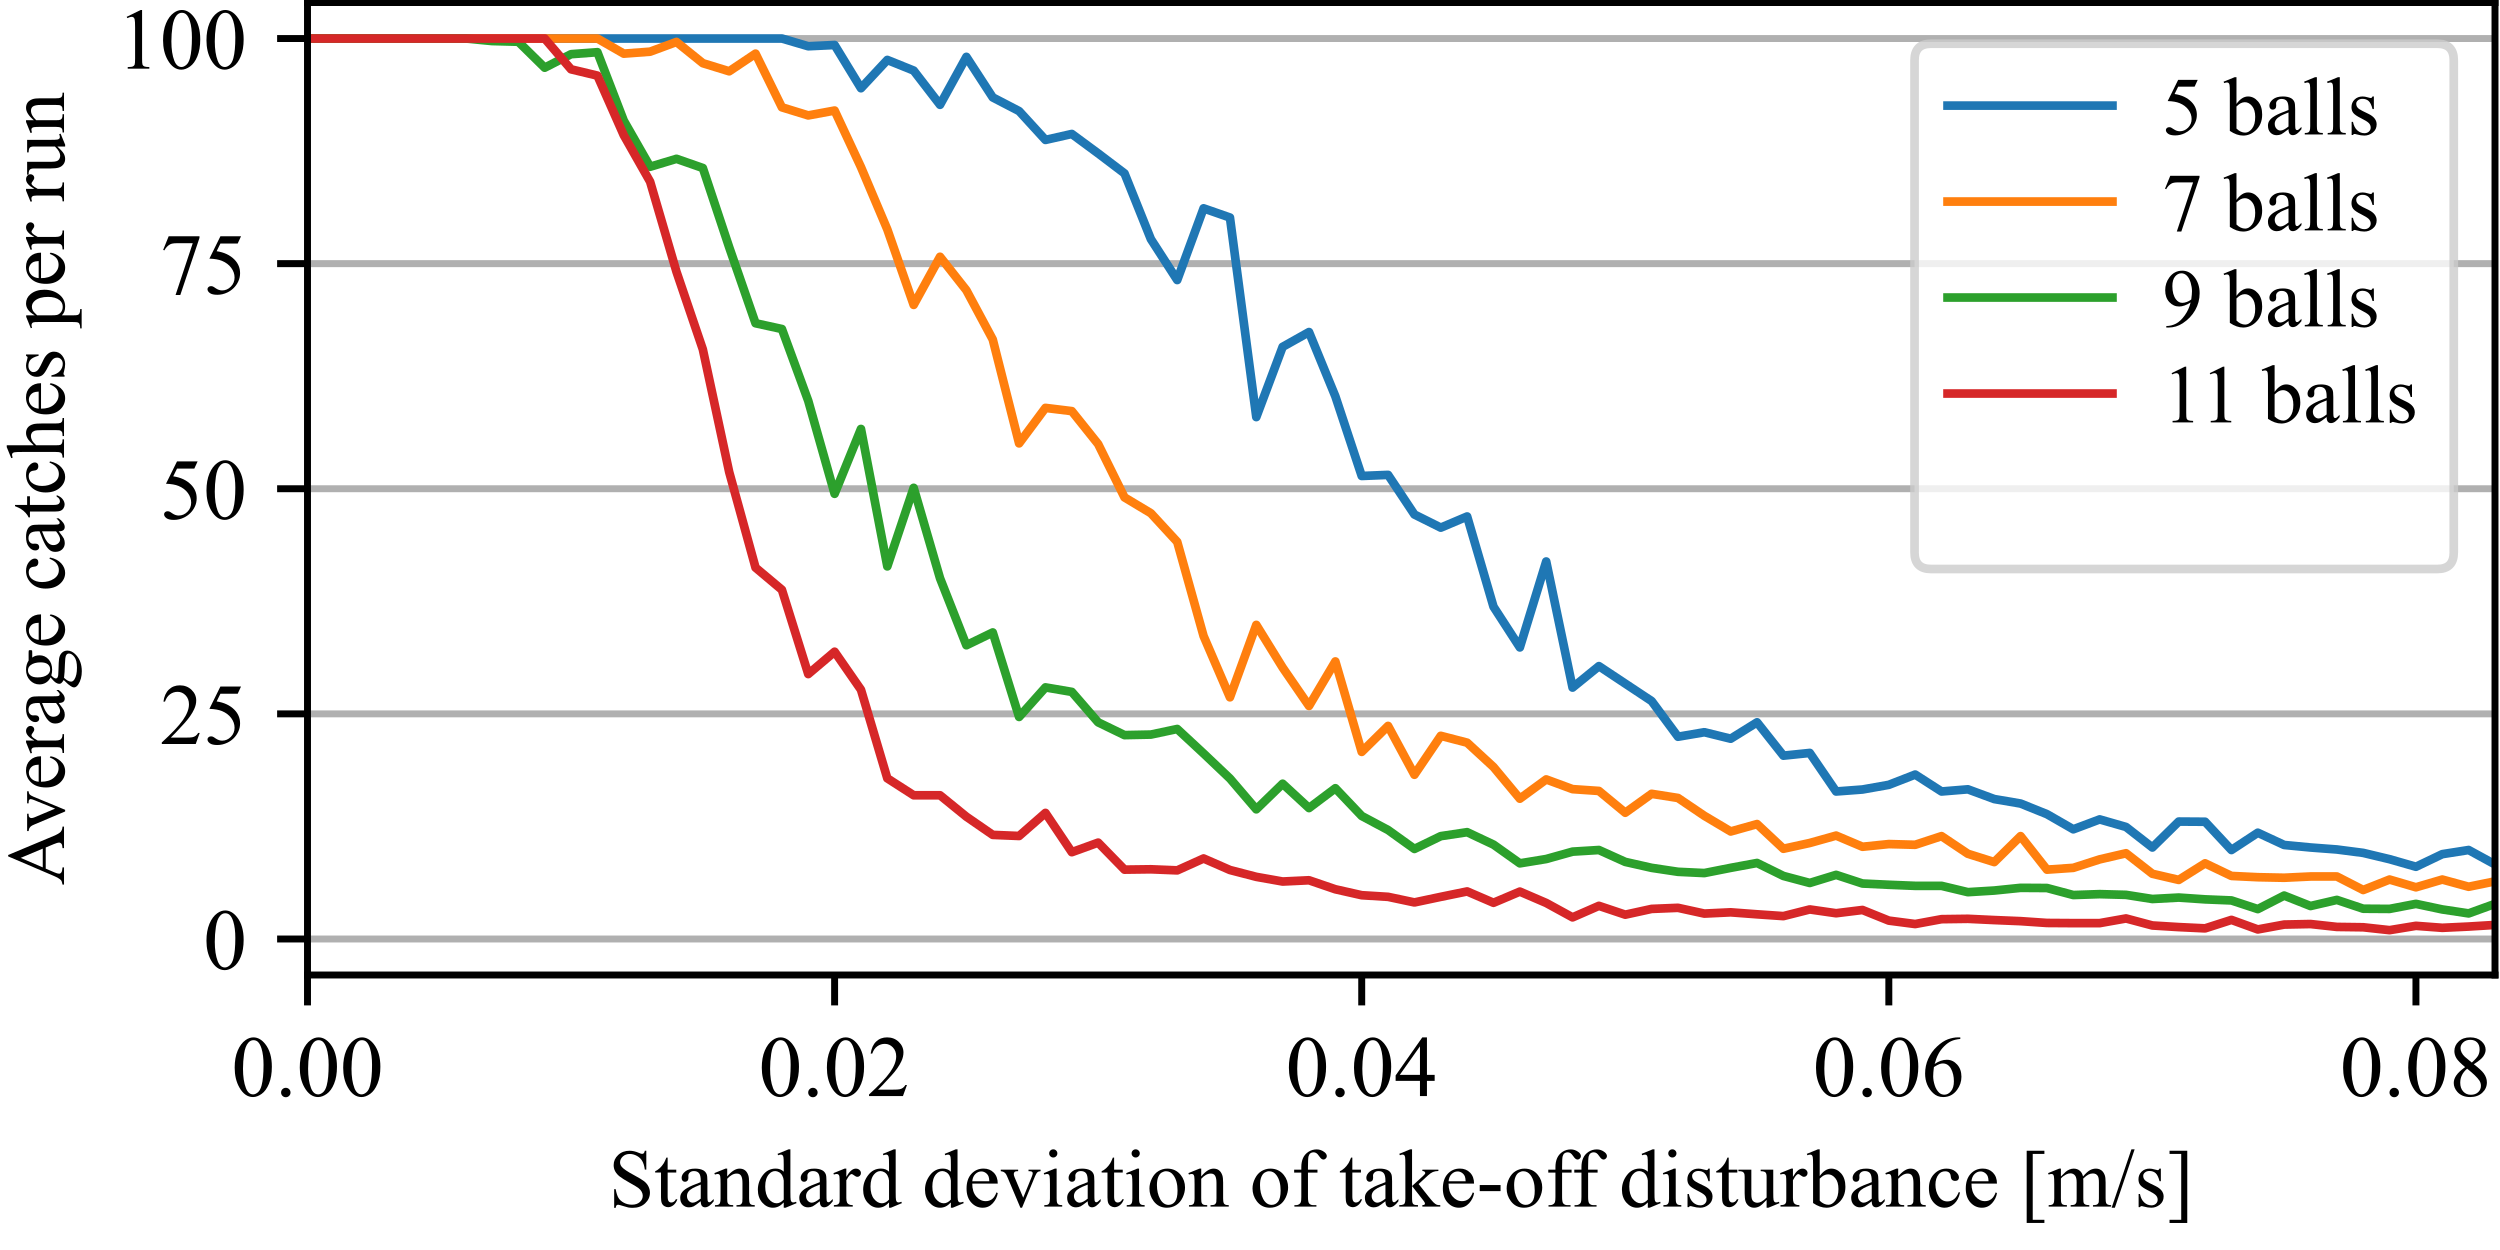 <?xml version="1.0" encoding="UTF-8" standalone="no"?>
<svg
   xmlns:dc="http://purl.org/dc/elements/1.1/"
   xmlns:cc="http://creativecommons.org/ns#"
   xmlns:rdf="http://www.w3.org/1999/02/22-rdf-syntax-ns#"
   xmlns:svg="http://www.w3.org/2000/svg"
   xmlns="http://www.w3.org/2000/svg"
   xmlns:xlink="http://www.w3.org/1999/xlink"
   xmlns:sodipodi="http://sodipodi.sourceforge.net/DTD/sodipodi-0.dtd"
   xmlns:inkscape="http://www.inkscape.org/namespaces/inkscape"
   height="144pt"
   version="1.1"
   viewBox="0 0 288 144"
   width="288pt"
   id="svg2781"
   sodipodi:docname="catches_over_noise_only_col.svg"
   inkscape:version="1.0.2 (1.0.2+r75+1)">
  <sodipodi:namedview
     pagecolor="#ffffff"
     bordercolor="#666666"
     borderopacity="1"
     objecttolerance="10"
     gridtolerance="10"
     guidetolerance="10"
     inkscape:pageopacity="0"
     inkscape:pageshadow="2"
     inkscape:window-width="2560"
     inkscape:window-height="1412"
     id="namedview2783"
     showgrid="false"
     inkscape:zoom="3.6067708"
     inkscape:cx="192"
     inkscape:cy="96"
     inkscape:window-x="1920"
     inkscape:window-y="0"
     inkscape:window-maximized="1"
     inkscape:current-layer="text_17" />
  <defs
     id="defs2232">
    <style
       type="text/css"
       id="style2230">*{stroke-linecap:butt;stroke-linejoin:round;}</style>
  </defs>
  <g
     id="figure_1">
    <g
       id="patch_1">
      <path
         d="M 0 144  L 288 144  L 288 0  L 0 0  z "
         style="fill:#ffffff;"
         id="path2234" />
    </g>
    <g
       id="axes_1">
      <g
         id="patch_2">
        <path
           d="M 35.424 112.32  L 287.424 112.32  L 287.424 0.288  L 35.424 0.288  z "
           style="fill:#ffffff;"
           id="path2237" />
      </g>
      <g
         id="matplotlib.axis_1">
        <g
           id="xtick_1">
          <g
             id="line2d_1">
            <defs
               id="defs2241">
              <path
                 d="M 0 0  L 0 3.5  "
                 id="m4fc737ac3e"
                 style="stroke:#000000;stroke-width:0.8;" />
            </defs>
            <g
               id="g2245">
              <use
                 style="stroke:#000000;stroke-width:0.8;"
                 x="35.424"
                 xlink:href="#m4fc737ac3e"
                 y="112.32"
                 id="use2243" />
            </g>
          </g>
          <g
             id="text_1">
            <!-- 0.00 -->
            <g
               transform="translate(26.674 126.264)scale(0.1 -0.1)"
               id="g2260">
              <defs
                 id="defs2250">
                <path
                   d="M 3.609 32.719  Q 3.609 44.047 7.031 52.219  Q 10.453 60.406 16.109 64.406  Q 20.516 67.578 25.203 67.578  Q 32.812 67.578 38.875 59.812  Q 46.438 50.203 46.438 33.734  Q 46.438 22.219 43.109 14.156  Q 39.797 6.109 34.641 2.469  Q 29.5 -1.172 24.703 -1.172  Q 15.234 -1.172 8.938 10.016  Q 3.609 19.438 3.609 32.719  z M 13.188 31.5  Q 13.188 17.828 16.547 9.188  Q 19.344 1.906 24.859 1.906  Q 27.484 1.906 30.312 4.266  Q 33.156 6.641 34.625 12.203  Q 36.859 20.609 36.859 35.891  Q 36.859 47.219 34.516 54.781  Q 32.766 60.406 29.984 62.75  Q 27.984 64.359 25.141 64.359  Q 21.828 64.359 19.234 61.375  Q 15.719 57.328 14.453 48.625  Q 13.188 39.938 13.188 31.5  z "
                   id="TimesNewRomanPSMT-48" />
                <path
                   d="M 12.5 9.469  Q 14.797 9.469 16.359 7.875  Q 17.922 6.297 17.922 4.047  Q 17.922 1.812 16.328 0.219  Q 14.75 -1.375 12.5 -1.375  Q 10.25 -1.375 8.656 0.219  Q 7.078 1.812 7.078 4.047  Q 7.078 6.344 8.656 7.906  Q 10.25 9.469 12.5 9.469  z "
                   id="TimesNewRomanPSMT-46" />
              </defs>
              <use
                 xlink:href="#TimesNewRomanPSMT-48"
                 id="use2252" />
              <use
                 x="50"
                 xlink:href="#TimesNewRomanPSMT-46"
                 id="use2254" />
              <use
                 x="75"
                 xlink:href="#TimesNewRomanPSMT-48"
                 id="use2256" />
              <use
                 x="125"
                 xlink:href="#TimesNewRomanPSMT-48"
                 id="use2258" />
            </g>
          </g>
        </g>
        <g
           id="xtick_2">
          <g
             id="line2d_2">
            <g
               id="g2266">
              <use
                 style="stroke:#000000;stroke-width:0.8;"
                 x="96.147"
                 xlink:href="#m4fc737ac3e"
                 y="112.32"
                 id="use2264" />
            </g>
          </g>
          <g
             id="text_2">
            <!-- 0.02 -->
            <g
               transform="translate(87.397 126.264)scale(0.1 -0.1)"
               id="g2280">
              <defs
                 id="defs2270">
                <path
                   d="M 45.844 12.75  L 41.219 0  L 2.156 0  L 2.156 1.812  Q 19.391 17.531 26.422 27.484  Q 33.453 37.453 33.453 45.703  Q 33.453 52 29.594 56.047  Q 25.734 60.109 20.359 60.109  Q 15.484 60.109 11.594 57.25  Q 7.719 54.391 5.859 48.875  L 4.047 48.875  Q 5.281 57.906 10.328 62.734  Q 15.375 67.578 22.953 67.578  Q 31 67.578 36.391 62.406  Q 41.797 57.234 41.797 50.203  Q 41.797 45.172 39.453 40.141  Q 35.844 32.234 27.734 23.391  Q 15.578 10.109 12.547 7.375  L 29.828 7.375  Q 35.109 7.375 37.234 7.766  Q 39.359 8.156 41.062 9.344  Q 42.781 10.547 44.047 12.75  z "
                   id="TimesNewRomanPSMT-50" />
              </defs>
              <use
                 xlink:href="#TimesNewRomanPSMT-48"
                 id="use2272" />
              <use
                 x="50"
                 xlink:href="#TimesNewRomanPSMT-46"
                 id="use2274" />
              <use
                 x="75"
                 xlink:href="#TimesNewRomanPSMT-48"
                 id="use2276" />
              <use
                 x="125"
                 xlink:href="#TimesNewRomanPSMT-50"
                 id="use2278" />
            </g>
          </g>
        </g>
        <g
           id="xtick_3">
          <g
             id="line2d_3">
            <g
               id="g2286">
              <use
                 style="stroke:#000000;stroke-width:0.8;"
                 x="156.87"
                 xlink:href="#m4fc737ac3e"
                 y="112.32"
                 id="use2284" />
            </g>
          </g>
          <g
             id="text_3">
            <!-- 0.04 -->
            <g
               transform="translate(148.12 126.264)scale(0.1 -0.1)"
               id="g2300">
              <defs
                 id="defs2290">
                <path
                   d="M 46.531 24.422  L 46.531 17.484  L 37.641 17.484  L 37.641 0  L 29.594 0  L 29.594 17.484  L 1.562 17.484  L 1.562 23.734  L 32.281 67.578  L 37.641 67.578  L 37.641 24.422  z M 29.594 24.422  L 29.594 57.281  L 6.344 24.422  z "
                   id="TimesNewRomanPSMT-52" />
              </defs>
              <use
                 xlink:href="#TimesNewRomanPSMT-48"
                 id="use2292" />
              <use
                 x="50"
                 xlink:href="#TimesNewRomanPSMT-46"
                 id="use2294" />
              <use
                 x="75"
                 xlink:href="#TimesNewRomanPSMT-48"
                 id="use2296" />
              <use
                 x="125"
                 xlink:href="#TimesNewRomanPSMT-52"
                 id="use2298" />
            </g>
          </g>
        </g>
        <g
           id="xtick_4">
          <g
             id="line2d_4">
            <g
               id="g2306">
              <use
                 style="stroke:#000000;stroke-width:0.8;"
                 x="217.593"
                 xlink:href="#m4fc737ac3e"
                 y="112.32"
                 id="use2304" />
            </g>
          </g>
          <g
             id="text_4">
            <!-- 0.06 -->
            <g
               transform="translate(208.843 126.264)scale(0.1 -0.1)"
               id="g2320">
              <defs
                 id="defs2310">
                <path
                   d="M 44.828 67.578  L 44.828 65.766  Q 38.375 65.141 34.297 63.203  Q 30.219 61.281 26.234 57.328  Q 22.266 53.375 19.656 48.516  Q 17.047 43.656 15.281 36.969  Q 22.312 41.797 29.391 41.797  Q 36.188 41.797 41.156 36.328  Q 46.141 30.859 46.141 22.266  Q 46.141 13.969 41.109 7.125  Q 35.062 -1.172 25.094 -1.172  Q 18.312 -1.172 13.578 3.328  Q 4.297 12.062 4.297 25.984  Q 4.297 34.859 7.859 42.859  Q 11.422 50.875 18.031 57.078  Q 24.656 63.281 30.703 65.422  Q 36.766 67.578 42 67.578  z M 14.453 33.406  Q 13.578 26.812 13.578 22.75  Q 13.578 18.062 15.312 12.562  Q 17.047 7.078 20.453 3.859  Q 22.953 1.562 26.516 1.562  Q 30.766 1.562 34.109 5.562  Q 37.453 9.578 37.453 17  Q 37.453 25.344 34.125 31.438  Q 30.812 37.547 24.703 37.547  Q 22.859 37.547 20.734 36.766  Q 18.609 35.984 14.453 33.406  z "
                   id="TimesNewRomanPSMT-54" />
              </defs>
              <use
                 xlink:href="#TimesNewRomanPSMT-48"
                 id="use2312" />
              <use
                 x="50"
                 xlink:href="#TimesNewRomanPSMT-46"
                 id="use2314" />
              <use
                 x="75"
                 xlink:href="#TimesNewRomanPSMT-48"
                 id="use2316" />
              <use
                 x="125"
                 xlink:href="#TimesNewRomanPSMT-54"
                 id="use2318" />
            </g>
          </g>
        </g>
        <g
           id="xtick_5">
          <g
             id="line2d_5">
            <g
               id="g2326">
              <use
                 style="stroke:#000000;stroke-width:0.8;"
                 x="278.316"
                 xlink:href="#m4fc737ac3e"
                 y="112.32"
                 id="use2324" />
            </g>
          </g>
          <g
             id="text_5">
            <!-- 0.08 -->
            <g
               transform="translate(269.566 126.264)scale(0.1 -0.1)"
               id="g2340">
              <defs
                 id="defs2330">
                <path
                   d="M 19.188 33.344  Q 11.328 39.797 9.047 43.703  Q 6.781 47.609 6.781 51.812  Q 6.781 58.25 11.766 62.906  Q 16.75 67.578 25 67.578  Q 33.016 67.578 37.891 63.234  Q 42.781 58.891 42.781 53.328  Q 42.781 49.609 40.141 45.75  Q 37.5 41.891 29.156 36.672  Q 37.75 30.031 40.531 26.219  Q 44.234 21.234 44.234 15.719  Q 44.234 8.734 38.906 3.781  Q 33.594 -1.172 24.953 -1.172  Q 15.531 -1.172 10.25 4.734  Q 6.062 9.469 6.062 15.094  Q 6.062 19.484 9.016 23.797  Q 11.969 28.125 19.188 33.344  z M 26.859 38.578  Q 32.719 43.844 34.281 46.891  Q 35.844 49.953 35.844 53.812  Q 35.844 58.938 32.953 61.844  Q 30.078 64.75 25.094 64.75  Q 20.125 64.75 17 61.859  Q 13.875 58.984 13.875 55.125  Q 13.875 52.594 15.156 50.047  Q 16.453 47.516 18.844 45.219  z M 21.484 31.5  Q 17.438 28.078 15.484 24.047  Q 13.531 20.016 13.531 15.328  Q 13.531 9.031 16.969 5.25  Q 20.406 1.469 25.734 1.469  Q 31 1.469 34.172 4.438  Q 37.359 7.422 37.359 11.672  Q 37.359 15.188 35.5 17.969  Q 32.031 23.141 21.484 31.5  z "
                   id="TimesNewRomanPSMT-56" />
              </defs>
              <use
                 xlink:href="#TimesNewRomanPSMT-48"
                 id="use2332" />
              <use
                 x="50"
                 xlink:href="#TimesNewRomanPSMT-46"
                 id="use2334" />
              <use
                 x="75"
                 xlink:href="#TimesNewRomanPSMT-48"
                 id="use2336" />
              <use
                 x="125"
                 xlink:href="#TimesNewRomanPSMT-56"
                 id="use2338" />
            </g>
          </g>
        </g>
        <g
           id="text_6">
          <!-- Standard deviation of take-off disturbance [m/s] -->
          <g
             transform="translate(70.099 138.999)scale(0.095 -0.095)"
             id="g2464">
            <defs
               id="defs2366">
              <path
                 d="M 45.844 67.719  L 45.844 44.828  L 44.047 44.828  Q 43.172 51.422 40.891 55.328  Q 38.625 59.234 34.422 61.516  Q 30.219 63.812 25.734 63.812  Q 20.656 63.812 17.328 60.719  Q 14.016 57.625 14.016 53.656  Q 14.016 50.641 16.109 48.141  Q 19.141 44.484 30.516 38.375  Q 39.797 33.406 43.188 30.734  Q 46.578 28.078 48.406 24.453  Q 50.25 20.844 50.25 16.891  Q 50.25 9.375 44.406 3.922  Q 38.578 -1.516 29.391 -1.516  Q 26.516 -1.516 23.969 -1.078  Q 22.469 -0.828 17.703 0.703  Q 12.938 2.25 11.672 2.25  Q 10.453 2.25 9.734 1.516  Q 9.031 0.781 8.688 -1.516  L 6.891 -1.516  L 6.891 21.188  L 8.688 21.188  Q 9.969 14.062 12.109 10.516  Q 14.266 6.984 18.672 4.641  Q 23.094 2.297 28.375 2.297  Q 34.469 2.297 38 5.516  Q 41.547 8.734 41.547 13.141  Q 41.547 15.578 40.203 18.062  Q 38.875 20.562 36.031 22.703  Q 34.125 24.172 25.625 28.922  Q 17.141 33.688 13.547 36.516  Q 9.969 39.359 8.109 42.766  Q 6.25 46.188 6.25 50.297  Q 6.25 57.422 11.719 62.562  Q 17.188 67.719 25.641 67.719  Q 30.906 67.719 36.812 65.141  Q 39.547 63.922 40.672 63.922  Q 41.938 63.922 42.75 64.672  Q 43.562 65.438 44.047 67.719  z "
                 id="TimesNewRomanPSMT-83" />
              <path
                 d="M 16.109 59.422  L 16.109 44.734  L 26.562 44.734  L 26.562 41.312  L 16.109 41.312  L 16.109 12.312  Q 16.109 7.953 17.359 6.438  Q 18.609 4.938 20.562 4.938  Q 22.172 4.938 23.688 5.938  Q 25.203 6.938 26.031 8.891  L 27.938 8.891  Q 26.219 4.109 23.094 1.688  Q 19.969 -0.734 16.656 -0.734  Q 14.406 -0.734 12.25 0.516  Q 10.109 1.766 9.078 4.078  Q 8.062 6.391 8.062 11.234  L 8.062 41.312  L 0.984 41.312  L 0.984 42.922  Q 3.656 44 6.469 46.562  Q 9.281 49.125 11.469 52.641  Q 12.594 54.5 14.594 59.422  z "
                 id="TimesNewRomanPSMT-116" />
              <path
                 d="M 28.469 6.453  Q 21.578 1.125 19.828 0.297  Q 17.188 -0.922 14.203 -0.922  Q 9.578 -0.922 6.562 2.25  Q 3.562 5.422 3.562 10.594  Q 3.562 13.875 5.031 16.266  Q 7.031 19.578 11.984 22.5  Q 16.938 25.438 28.469 29.641  L 28.469 31.391  Q 28.469 38.094 26.344 40.578  Q 24.219 43.062 20.172 43.062  Q 17.094 43.062 15.281 41.406  Q 13.422 39.75 13.422 37.594  L 13.531 34.766  Q 13.531 32.516 12.375 31.297  Q 11.234 30.078 9.375 30.078  Q 7.562 30.078 6.422 31.344  Q 5.281 32.625 5.281 34.812  Q 5.281 39.016 9.578 42.531  Q 13.875 46.047 21.625 46.047  Q 27.594 46.047 31.391 44.047  Q 34.281 42.531 35.641 39.312  Q 36.531 37.203 36.531 30.719  L 36.531 15.531  Q 36.531 9.125 36.766 7.688  Q 37.016 6.25 37.578 5.766  Q 38.141 5.281 38.875 5.281  Q 39.656 5.281 40.234 5.609  Q 41.266 6.25 44.188 9.188  L 44.188 6.453  Q 38.719 -0.875 33.734 -0.875  Q 31.344 -0.875 29.922 0.781  Q 28.516 2.438 28.469 6.453  z M 28.469 9.625  L 28.469 26.656  Q 21.094 23.734 18.953 22.516  Q 15.094 20.359 13.422 18.016  Q 11.766 15.672 11.766 12.891  Q 11.766 9.375 13.859 7.047  Q 15.969 4.734 18.703 4.734  Q 22.406 4.734 28.469 9.625  z "
                 id="TimesNewRomanPSMT-97" />
              <path
                 d="M 16.156 36.578  Q 24.031 46.047 31.156 46.047  Q 34.812 46.047 37.453 44.219  Q 40.094 42.391 41.656 38.188  Q 42.719 35.25 42.719 29.203  L 42.719 10.109  Q 42.719 5.859 43.406 4.344  Q 43.953 3.125 45.141 2.438  Q 46.344 1.766 49.562 1.766  L 49.562 0  L 27.438 0  L 27.438 1.766  L 28.375 1.766  Q 31.5 1.766 32.734 2.703  Q 33.984 3.656 34.469 5.516  Q 34.672 6.25 34.672 10.109  L 34.672 28.422  Q 34.672 34.516 33.078 37.281  Q 31.5 40.047 27.734 40.047  Q 21.922 40.047 16.156 33.688  L 16.156 10.109  Q 16.156 5.562 16.703 4.5  Q 17.391 3.078 18.578 2.422  Q 19.781 1.766 23.438 1.766  L 23.438 0  L 1.312 0  L 1.312 1.766  L 2.297 1.766  Q 5.719 1.766 6.906 3.484  Q 8.109 5.219 8.109 10.109  L 8.109 26.703  Q 8.109 34.766 7.734 36.516  Q 7.375 38.281 6.609 38.906  Q 5.859 39.547 4.594 39.547  Q 3.219 39.547 1.312 38.812  L 0.594 40.578  L 14.062 46.047  L 16.156 46.047  z "
                 id="TimesNewRomanPSMT-110" />
              <path
                 d="M 34.719 5.031  Q 31.453 1.609 28.328 0.109  Q 25.203 -1.375 21.578 -1.375  Q 14.266 -1.375 8.797 4.75  Q 3.328 10.891 3.328 20.516  Q 3.328 30.125 9.375 38.109  Q 15.438 46.094 24.953 46.094  Q 30.859 46.094 34.719 42.328  L 34.719 50.594  Q 34.719 58.25 34.344 60  Q 33.984 61.766 33.203 62.391  Q 32.422 63.031 31.25 63.031  Q 29.984 63.031 27.875 62.25  L 27.25 63.969  L 40.578 69.438  L 42.781 69.438  L 42.781 17.719  Q 42.781 9.859 43.141 8.125  Q 43.5 6.391 44.312 5.703  Q 45.125 5.031 46.188 5.031  Q 47.516 5.031 49.703 5.859  L 50.25 4.156  L 36.969 -1.375  L 34.719 -1.375  z M 34.719 8.453  L 34.719 31.5  Q 34.422 34.812 32.953 37.547  Q 31.5 40.281 29.078 41.672  Q 26.656 43.062 24.359 43.062  Q 20.062 43.062 16.703 39.203  Q 12.25 34.125 12.25 24.359  Q 12.25 14.5 16.547 9.25  Q 20.844 4 26.125 4  Q 30.562 4 34.719 8.453  z "
                 id="TimesNewRomanPSMT-100" />
              <path
                 d="M 16.219 46.047  L 16.219 35.984  Q 21.828 46.047 27.734 46.047  Q 30.422 46.047 32.172 44.406  Q 33.938 42.781 33.938 40.625  Q 33.938 38.719 32.656 37.391  Q 31.391 36.078 29.641 36.078  Q 27.938 36.078 25.812 37.766  Q 23.688 39.453 22.656 39.453  Q 21.781 39.453 20.75 38.484  Q 18.562 36.469 16.219 31.891  L 16.219 10.453  Q 16.219 6.734 17.141 4.828  Q 17.781 3.516 19.391 2.641  Q 21 1.766 24.031 1.766  L 24.031 0  L 1.125 0  L 1.125 1.766  Q 4.547 1.766 6.203 2.828  Q 7.422 3.609 7.906 5.328  Q 8.156 6.156 8.156 10.062  L 8.156 27.391  Q 8.156 35.203 7.828 36.688  Q 7.516 38.188 6.656 38.859  Q 5.812 39.547 4.547 39.547  Q 3.031 39.547 1.125 38.812  L 0.641 40.578  L 14.156 46.047  z "
                 id="TimesNewRomanPSMT-114" />
              <path
                 id="TimesNewRomanPSMT-32" />
              <path
                 d="M 10.641 27.875  Q 10.594 17.922 15.484 12.25  Q 20.359 6.594 26.953 6.594  Q 31.344 6.594 34.594 9  Q 37.844 11.422 40.047 17.281  L 41.547 16.312  Q 40.531 9.625 35.594 4.125  Q 30.672 -1.375 23.25 -1.375  Q 15.188 -1.375 9.453 4.906  Q 3.719 11.188 3.719 21.781  Q 3.719 33.25 9.594 39.672  Q 15.484 46.094 24.359 46.094  Q 31.891 46.094 36.719 41.141  Q 41.547 36.188 41.547 27.875  z M 10.641 30.719  L 31.344 30.719  Q 31.109 35.016 30.328 36.766  Q 29.109 39.5 26.688 41.062  Q 24.266 42.625 21.625 42.625  Q 17.578 42.625 14.375 39.469  Q 11.188 36.328 10.641 30.719  z "
                 id="TimesNewRomanPSMT-101" />
              <path
                 d="M 0.828 44.734  L 21.875 44.734  L 21.875 42.922  L 20.516 42.922  Q 18.609 42.922 17.609 41.984  Q 16.609 41.062 16.609 39.5  Q 16.609 37.797 17.625 35.453  L 28.031 10.75  L 38.484 36.375  Q 39.594 39.109 39.594 40.531  Q 39.594 41.219 39.203 41.656  Q 38.672 42.391 37.844 42.656  Q 37.016 42.922 34.469 42.922  L 34.469 44.734  L 49.078 44.734  L 49.078 42.922  Q 46.531 42.719 45.562 41.891  Q 43.844 40.438 42.484 37.016  L 26.609 -1.375  L 24.609 -1.375  L 8.641 36.375  Q 7.562 39.016 6.578 40.156  Q 5.609 41.312 4.109 42.094  Q 3.266 42.531 0.828 42.922  z "
                 id="TimesNewRomanPSMT-118" />
              <path
                 d="M 14.5 69.438  Q 16.547 69.438 17.984 67.984  Q 19.438 66.547 19.438 64.5  Q 19.438 62.453 17.984 60.984  Q 16.547 59.516 14.5 59.516  Q 12.453 59.516 10.984 60.984  Q 9.516 62.453 9.516 64.5  Q 9.516 66.547 10.953 67.984  Q 12.406 69.438 14.5 69.438  z M 18.562 46.047  L 18.562 10.109  Q 18.562 5.906 19.172 4.516  Q 19.781 3.125 20.969 2.438  Q 22.172 1.766 25.344 1.766  L 25.344 0  L 3.609 0  L 3.609 1.766  Q 6.891 1.766 8 2.391  Q 9.125 3.031 9.781 4.484  Q 10.453 5.953 10.453 10.109  L 10.453 27.344  Q 10.453 34.625 10.016 36.766  Q 9.672 38.328 8.938 38.938  Q 8.203 39.547 6.938 39.547  Q 5.562 39.547 3.609 38.812  L 2.938 40.578  L 16.406 46.047  z "
                 id="TimesNewRomanPSMT-105" />
              <path
                 d="M 25 46.047  Q 35.156 46.047 41.312 38.328  Q 46.531 31.734 46.531 23.188  Q 46.531 17.188 43.641 11.031  Q 40.766 4.891 35.719 1.75  Q 30.672 -1.375 24.469 -1.375  Q 14.359 -1.375 8.406 6.688  Q 3.375 13.484 3.375 21.922  Q 3.375 28.078 6.422 34.156  Q 9.469 40.234 14.453 43.141  Q 19.438 46.047 25 46.047  z M 23.484 42.875  Q 20.906 42.875 18.281 41.328  Q 15.672 39.797 14.062 35.938  Q 12.453 32.078 12.453 26.031  Q 12.453 16.266 16.328 9.172  Q 20.219 2.094 26.562 2.094  Q 31.297 2.094 34.375 6  Q 37.453 9.906 37.453 19.438  Q 37.453 31.344 32.328 38.188  Q 28.859 42.875 23.484 42.875  z "
                 id="TimesNewRomanPSMT-111" />
              <path
                 d="M 20.609 41.219  L 20.609 11.812  Q 20.609 5.562 21.969 3.906  Q 23.781 1.766 26.812 1.766  L 30.859 1.766  L 30.859 0  L 4.156 0  L 4.156 1.766  L 6.156 1.766  Q 8.109 1.766 9.719 2.734  Q 11.328 3.719 11.938 5.375  Q 12.547 7.031 12.547 11.812  L 12.547 41.219  L 3.859 41.219  L 3.859 44.734  L 12.547 44.734  L 12.547 47.656  Q 12.547 54.344 14.688 58.984  Q 16.844 63.625 21.266 66.484  Q 25.688 69.344 31.203 69.344  Q 36.328 69.344 40.625 66.016  Q 43.453 63.812 43.453 61.078  Q 43.453 59.625 42.188 58.328  Q 40.922 57.031 39.453 57.031  Q 38.328 57.031 37.078 57.828  Q 35.844 58.641 34.031 61.297  Q 32.234 63.969 30.719 64.891  Q 29.203 65.828 27.344 65.828  Q 25.094 65.828 23.531 64.625  Q 21.969 63.422 21.281 60.906  Q 20.609 58.406 20.609 47.953  L 20.609 44.734  L 32.125 44.734  L 32.125 41.219  z "
                 id="TimesNewRomanPSMT-102" />
              <path
                 d="M 16.359 69.438  L 16.359 24.906  L 27.734 35.297  Q 31.344 38.625 31.938 39.5  Q 32.328 40.094 32.328 40.672  Q 32.328 41.656 31.516 42.359  Q 30.719 43.062 28.859 43.172  L 28.859 44.734  L 48.297 44.734  L 48.297 43.172  Q 44.281 43.062 41.625 41.938  Q 38.969 40.828 35.797 37.938  L 24.312 27.344  L 35.797 12.844  Q 40.578 6.844 42.234 5.219  Q 44.578 2.938 46.344 2.25  Q 47.562 1.766 50.594 1.766  L 50.594 0  L 28.859 0  L 28.859 1.766  Q 30.719 1.812 31.375 2.312  Q 32.031 2.828 32.031 3.766  Q 32.031 4.891 30.078 7.375  L 16.359 24.906  L 16.359 10.062  Q 16.359 5.719 16.969 4.344  Q 17.578 2.984 18.703 2.391  Q 19.828 1.812 23.578 1.766  L 23.578 0  L 0.828 0  L 0.828 1.766  Q 4.25 1.766 5.953 2.594  Q 6.984 3.125 7.516 4.25  Q 8.25 5.859 8.25 9.812  L 8.25 50.531  Q 8.25 58.297 7.906 60.031  Q 7.562 61.766 6.781 62.422  Q 6 63.094 4.734 63.094  Q 3.719 63.094 1.656 62.25  L 0.828 63.969  L 14.109 69.438  z "
                 id="TimesNewRomanPSMT-107" />
              <path
                 d="M 4.047 26.125  L 29.297 26.125  L 29.297 18.75  L 4.047 18.75  z "
                 id="TimesNewRomanPSMT-45" />
              <path
                 d="M 32.031 46.047  L 32.031 30.812  L 30.422 30.812  Q 28.562 37.984 25.656 40.578  Q 22.75 43.172 18.266 43.172  Q 14.844 43.172 12.734 41.359  Q 10.641 39.547 10.641 37.359  Q 10.641 34.625 12.203 32.672  Q 13.719 30.672 18.359 28.422  L 25.484 24.953  Q 35.406 20.125 35.406 12.203  Q 35.406 6.109 30.781 2.359  Q 26.172 -1.375 20.453 -1.375  Q 16.359 -1.375 11.078 0.094  Q 9.469 0.594 8.453 0.594  Q 7.328 0.594 6.688 -0.688  L 5.078 -0.688  L 5.078 15.281  L 6.688 15.281  Q 8.062 8.453 11.906 4.984  Q 15.766 1.516 20.562 1.516  Q 23.922 1.516 26.047 3.484  Q 28.172 5.469 28.172 8.25  Q 28.172 11.625 25.797 13.922  Q 23.438 16.219 16.359 19.734  Q 9.281 23.25 7.078 26.078  Q 4.891 28.859 4.891 33.109  Q 4.891 38.625 8.672 42.328  Q 12.453 46.047 18.453 46.047  Q 21.094 46.047 24.859 44.922  Q 27.344 44.188 28.172 44.188  Q 28.953 44.188 29.391 44.531  Q 29.828 44.875 30.422 46.047  z "
                 id="TimesNewRomanPSMT-115" />
              <path
                 d="M 42.328 44.734  L 42.328 17.625  Q 42.328 9.859 42.688 8.125  Q 43.062 6.391 43.859 5.703  Q 44.672 5.031 45.75 5.031  Q 47.266 5.031 49.172 5.859  L 49.859 4.156  L 36.469 -1.375  L 34.281 -1.375  L 34.281 8.109  Q 28.516 1.859 25.484 0.234  Q 22.469 -1.375 19.094 -1.375  Q 15.328 -1.375 12.562 0.797  Q 9.812 2.984 8.734 6.391  Q 7.672 9.812 7.672 16.062  L 7.672 36.031  Q 7.672 39.203 6.984 40.422  Q 6.297 41.656 4.953 42.312  Q 3.609 42.969 0.094 42.922  L 0.094 44.734  L 15.766 44.734  L 15.766 14.797  Q 15.766 8.547 17.938 6.594  Q 20.125 4.641 23.188 4.641  Q 25.297 4.641 27.953 5.953  Q 30.609 7.281 34.281 10.984  L 34.281 36.328  Q 34.281 40.141 32.891 41.484  Q 31.5 42.828 27.094 42.922  L 27.094 44.734  z "
                 id="TimesNewRomanPSMT-117" />
              <path
                 d="M 15.375 37.016  Q 21.875 46.047 29.391 46.047  Q 36.281 46.047 41.406 40.156  Q 46.531 34.281 46.531 24.078  Q 46.531 12.156 38.625 4.891  Q 31.844 -1.375 23.484 -1.375  Q 19.578 -1.375 15.547 0.047  Q 11.531 1.469 7.328 4.297  L 7.328 50.641  Q 7.328 58.25 6.953 60  Q 6.594 61.766 5.812 62.391  Q 5.031 63.031 3.859 63.031  Q 2.484 63.031 0.438 62.25  L -0.25 63.969  L 13.188 69.438  L 15.375 69.438  z M 15.375 33.891  L 15.375 7.125  Q 17.875 4.688 20.531 3.438  Q 23.188 2.203 25.984 2.203  Q 30.422 2.203 34.25 7.078  Q 38.094 11.969 38.094 21.297  Q 38.094 29.891 34.25 34.5  Q 30.422 39.109 25.531 39.109  Q 22.953 39.109 20.359 37.797  Q 18.406 36.812 15.375 33.891  z "
                 id="TimesNewRomanPSMT-98" />
              <path
                 d="M 41.109 17  Q 39.312 8.156 34.031 3.391  Q 28.766 -1.375 22.359 -1.375  Q 14.75 -1.375 9.078 5.016  Q 3.422 11.422 3.422 22.312  Q 3.422 32.859 9.688 39.453  Q 15.969 46.047 24.75 46.047  Q 31.344 46.047 35.594 42.547  Q 39.844 39.062 39.844 35.297  Q 39.844 33.453 38.641 32.297  Q 37.453 31.156 35.297 31.156  Q 32.422 31.156 30.953 33.016  Q 30.125 34.031 29.859 36.906  Q 29.594 39.797 27.875 41.312  Q 26.172 42.781 23.141 42.781  Q 18.266 42.781 15.281 39.156  Q 11.328 34.375 11.328 26.516  Q 11.328 18.5 15.25 12.375  Q 19.188 6.25 25.875 6.25  Q 30.672 6.25 34.469 9.516  Q 37.156 11.766 39.703 17.672  z "
                 id="TimesNewRomanPSMT-99" />
              <path
                 d="M 29.688 -19.828  L 8.203 -19.828  L 8.203 67.719  L 29.688 67.719  L 29.688 63.875  L 15.531 63.875  L 15.531 -16.016  L 29.688 -16.016  z "
                 id="TimesNewRomanPSMT-91" />
              <path
                 d="M 16.406 36.531  Q 21.297 41.406 22.172 42.141  Q 24.359 44 26.891 45.016  Q 29.438 46.047 31.938 46.047  Q 36.141 46.047 39.156 43.594  Q 42.188 41.156 43.219 36.531  Q 48.25 42.391 51.703 44.219  Q 55.172 46.047 58.844 46.047  Q 62.406 46.047 65.156 44.219  Q 67.922 42.391 69.531 38.234  Q 70.609 35.406 70.609 29.344  L 70.609 10.109  Q 70.609 5.906 71.234 4.344  Q 71.734 3.266 73.047 2.516  Q 74.359 1.766 77.344 1.766  L 77.344 0  L 55.281 0  L 55.281 1.766  L 56.203 1.766  Q 59.078 1.766 60.688 2.875  Q 61.812 3.656 62.312 5.375  Q 62.5 6.203 62.5 10.109  L 62.5 29.344  Q 62.5 34.812 61.188 37.062  Q 59.281 40.188 55.078 40.188  Q 52.484 40.188 49.875 38.891  Q 47.266 37.594 43.562 34.078  L 43.453 33.547  L 43.562 31.453  L 43.562 10.109  Q 43.562 5.516 44.062 4.391  Q 44.578 3.266 45.984 2.516  Q 47.406 1.766 50.828 1.766  L 50.828 0  L 28.219 0  L 28.219 1.766  Q 31.938 1.766 33.328 2.641  Q 34.719 3.516 35.25 5.281  Q 35.5 6.109 35.5 10.109  L 35.5 29.344  Q 35.5 34.812 33.891 37.203  Q 31.734 40.328 27.875 40.328  Q 25.25 40.328 22.656 38.922  Q 18.609 36.766 16.406 34.078  L 16.406 10.109  Q 16.406 5.719 17.016 4.391  Q 17.625 3.078 18.812 2.422  Q 20.016 1.766 23.688 1.766  L 23.688 0  L 1.562 0  L 1.562 1.766  Q 4.641 1.766 5.859 2.422  Q 7.078 3.078 7.703 4.516  Q 8.344 5.953 8.344 10.109  L 8.344 27.203  Q 8.344 34.578 7.906 36.719  Q 7.562 38.328 6.828 38.938  Q 6.109 39.547 4.828 39.547  Q 3.469 39.547 1.562 38.812  L 0.828 40.578  L 14.312 46.047  L 16.406 46.047  z "
                 id="TimesNewRomanPSMT-109" />
              <path
                 d="M 28.031 69.438  L 4.047 -1.375  L 0.141 -1.375  L 24.125 69.438  z "
                 id="TimesNewRomanPSMT-47" />
              <path
                 d="M 3.656 67.719  L 25.141 67.719  L 25.141 -19.875  L 3.656 -19.875  L 3.656 -16.016  L 17.828 -16.016  L 17.828 63.875  L 3.656 63.875  z "
                 id="TimesNewRomanPSMT-93" />
            </defs>
            <use
               xlink:href="#TimesNewRomanPSMT-83"
               id="use2368" />
            <use
               x="55.615"
               xlink:href="#TimesNewRomanPSMT-116"
               id="use2370" />
            <use
               x="83.398"
               xlink:href="#TimesNewRomanPSMT-97"
               id="use2372" />
            <use
               x="127.783"
               xlink:href="#TimesNewRomanPSMT-110"
               id="use2374" />
            <use
               x="177.783"
               xlink:href="#TimesNewRomanPSMT-100"
               id="use2376" />
            <use
               x="227.783"
               xlink:href="#TimesNewRomanPSMT-97"
               id="use2378" />
            <use
               x="272.168"
               xlink:href="#TimesNewRomanPSMT-114"
               id="use2380" />
            <use
               x="305.469"
               xlink:href="#TimesNewRomanPSMT-100"
               id="use2382" />
            <use
               x="355.469"
               xlink:href="#TimesNewRomanPSMT-32"
               id="use2384" />
            <use
               x="380.469"
               xlink:href="#TimesNewRomanPSMT-100"
               id="use2386" />
            <use
               x="430.469"
               xlink:href="#TimesNewRomanPSMT-101"
               id="use2388" />
            <use
               x="474.854"
               xlink:href="#TimesNewRomanPSMT-118"
               id="use2390" />
            <use
               x="524.854"
               xlink:href="#TimesNewRomanPSMT-105"
               id="use2392" />
            <use
               x="552.637"
               xlink:href="#TimesNewRomanPSMT-97"
               id="use2394" />
            <use
               x="597.021"
               xlink:href="#TimesNewRomanPSMT-116"
               id="use2396" />
            <use
               x="624.805"
               xlink:href="#TimesNewRomanPSMT-105"
               id="use2398" />
            <use
               x="652.588"
               xlink:href="#TimesNewRomanPSMT-111"
               id="use2400" />
            <use
               x="702.588"
               xlink:href="#TimesNewRomanPSMT-110"
               id="use2402" />
            <use
               x="752.588"
               xlink:href="#TimesNewRomanPSMT-32"
               id="use2404" />
            <use
               x="777.588"
               xlink:href="#TimesNewRomanPSMT-111"
               id="use2406" />
            <use
               x="827.588"
               xlink:href="#TimesNewRomanPSMT-102"
               id="use2408" />
            <use
               x="860.889"
               xlink:href="#TimesNewRomanPSMT-32"
               id="use2410" />
            <use
               x="885.889"
               xlink:href="#TimesNewRomanPSMT-116"
               id="use2412" />
            <use
               x="913.672"
               xlink:href="#TimesNewRomanPSMT-97"
               id="use2414" />
            <use
               x="958.057"
               xlink:href="#TimesNewRomanPSMT-107"
               id="use2416" />
            <use
               x="1008.057"
               xlink:href="#TimesNewRomanPSMT-101"
               id="use2418" />
            <use
               x="1052.441"
               xlink:href="#TimesNewRomanPSMT-45"
               id="use2420" />
            <use
               x="1085.742"
               xlink:href="#TimesNewRomanPSMT-111"
               id="use2422" />
            <use
               x="1135.742"
               xlink:href="#TimesNewRomanPSMT-102"
               id="use2424" />
            <use
               x="1167.293"
               xlink:href="#TimesNewRomanPSMT-102"
               id="use2426" />
            <use
               x="1200.594"
               xlink:href="#TimesNewRomanPSMT-32"
               id="use2428" />
            <use
               x="1225.594"
               xlink:href="#TimesNewRomanPSMT-100"
               id="use2430" />
            <use
               x="1275.594"
               xlink:href="#TimesNewRomanPSMT-105"
               id="use2432" />
            <use
               x="1303.377"
               xlink:href="#TimesNewRomanPSMT-115"
               id="use2434" />
            <use
               x="1342.293"
               xlink:href="#TimesNewRomanPSMT-116"
               id="use2436" />
            <use
               x="1370.076"
               xlink:href="#TimesNewRomanPSMT-117"
               id="use2438" />
            <use
               x="1420.076"
               xlink:href="#TimesNewRomanPSMT-114"
               id="use2440" />
            <use
               x="1453.377"
               xlink:href="#TimesNewRomanPSMT-98"
               id="use2442" />
            <use
               x="1503.377"
               xlink:href="#TimesNewRomanPSMT-97"
               id="use2444" />
            <use
               x="1547.762"
               xlink:href="#TimesNewRomanPSMT-110"
               id="use2446" />
            <use
               x="1597.762"
               xlink:href="#TimesNewRomanPSMT-99"
               id="use2448" />
            <use
               x="1642.146"
               xlink:href="#TimesNewRomanPSMT-101"
               id="use2450" />
            <use
               x="1686.531"
               xlink:href="#TimesNewRomanPSMT-32"
               id="use2452" />
            <use
               x="1711.531"
               xlink:href="#TimesNewRomanPSMT-91"
               id="use2454" />
            <use
               x="1744.832"
               xlink:href="#TimesNewRomanPSMT-109"
               id="use2456" />
            <use
               x="1822.615"
               xlink:href="#TimesNewRomanPSMT-47"
               id="use2458" />
            <use
               x="1850.398"
               xlink:href="#TimesNewRomanPSMT-115"
               id="use2460" />
            <use
               x="1889.314"
               xlink:href="#TimesNewRomanPSMT-93"
               id="use2462" />
          </g>
        </g>
      </g>
      <g
         id="matplotlib.axis_2">
        <g
           id="ytick_1">
          <g
             id="line2d_6">
            <path
               clip-path="url(#p2675933f19)"
               d="M 35.424 108.171  L 287.424 108.171  "
               style="fill:none;stroke:#b0b0b0;stroke-linecap:square;stroke-width:0.8;"
               id="path2468" />
          </g>
          <g
             id="line2d_7">
            <defs
               id="defs2472">
              <path
                 d="M 0 0  L -3.5 0  "
                 id="m006bd0bd7e"
                 style="stroke:#000000;stroke-width:0.8;" />
            </defs>
            <g
               id="g2476">
              <use
                 style="stroke:#000000;stroke-width:0.8;"
                 x="35.424"
                 xlink:href="#m006bd0bd7e"
                 y="108.171"
                 id="use2474" />
            </g>
          </g>
          <g
             id="text_7">
            <!-- 0 -->
            <g
               transform="translate(23.424 111.643)scale(0.1 -0.1)"
               id="g2481">
              <use
                 xlink:href="#TimesNewRomanPSMT-48"
                 id="use2479" />
            </g>
          </g>
        </g>
        <g
           id="ytick_2">
          <g
             id="line2d_8">
            <path
               clip-path="url(#p2675933f19)"
               d="M 35.424 82.237  L 287.424 82.237  "
               style="fill:none;stroke:#b0b0b0;stroke-linecap:square;stroke-width:0.8;"
               id="path2485" />
          </g>
          <g
             id="line2d_9">
            <g
               id="g2490">
              <use
                 style="stroke:#000000;stroke-width:0.8;"
                 x="35.424"
                 xlink:href="#m006bd0bd7e"
                 y="82.237"
                 id="use2488" />
            </g>
          </g>
          <g
             id="text_8">
            <!-- 25 -->
            <g
               transform="translate(18.424 85.709)scale(0.1 -0.1)"
               id="g2500">
              <defs
                 id="defs2494">
                <path
                   d="M 43.406 66.219  L 39.594 57.906  L 19.672 57.906  L 15.328 49.031  Q 28.266 47.125 35.844 39.406  Q 42.328 32.766 42.328 23.781  Q 42.328 18.562 40.203 14.109  Q 38.094 9.672 34.859 6.547  Q 31.641 3.422 27.688 1.516  Q 22.078 -1.172 16.156 -1.172  Q 10.203 -1.172 7.484 0.844  Q 4.781 2.875 4.781 5.328  Q 4.781 6.688 5.906 7.734  Q 7.031 8.797 8.734 8.797  Q 10.016 8.797 10.969 8.406  Q 11.922 8.016 14.203 6.391  Q 17.875 3.859 21.625 3.859  Q 27.344 3.859 31.656 8.172  Q 35.984 12.5 35.984 18.703  Q 35.984 24.703 32.125 29.906  Q 28.266 35.109 21.484 37.938  Q 16.156 40.141 6.984 40.484  L 19.672 66.219  z "
                   id="TimesNewRomanPSMT-53" />
              </defs>
              <use
                 xlink:href="#TimesNewRomanPSMT-50"
                 id="use2496" />
              <use
                 x="50"
                 xlink:href="#TimesNewRomanPSMT-53"
                 id="use2498" />
            </g>
          </g>
        </g>
        <g
           id="ytick_3">
          <g
             id="line2d_10">
            <path
               clip-path="url(#p2675933f19)"
               d="M 35.424 56.304  L 287.424 56.304  "
               style="fill:none;stroke:#b0b0b0;stroke-linecap:square;stroke-width:0.8;"
               id="path2504" />
          </g>
          <g
             id="line2d_11">
            <g
               id="g2509">
              <use
                 style="stroke:#000000;stroke-width:0.8;"
                 x="35.424"
                 xlink:href="#m006bd0bd7e"
                 y="56.304"
                 id="use2507" />
            </g>
          </g>
          <g
             id="text_9">
            <!-- 50 -->
            <g
               transform="translate(18.424 59.776)scale(0.1 -0.1)"
               id="g2516">
              <use
                 xlink:href="#TimesNewRomanPSMT-53"
                 id="use2512" />
              <use
                 x="50"
                 xlink:href="#TimesNewRomanPSMT-48"
                 id="use2514" />
            </g>
          </g>
        </g>
        <g
           id="ytick_4">
          <g
             id="line2d_12">
            <path
               clip-path="url(#p2675933f19)"
               d="M 35.424 30.371  L 287.424 30.371  "
               style="fill:none;stroke:#b0b0b0;stroke-linecap:square;stroke-width:0.8;"
               id="path2520" />
          </g>
          <g
             id="line2d_13">
            <g
               id="g2525">
              <use
                 style="stroke:#000000;stroke-width:0.8;"
                 x="35.424"
                 xlink:href="#m006bd0bd7e"
                 y="30.371"
                 id="use2523" />
            </g>
          </g>
          <g
             id="text_10">
            <!-- 75 -->
            <g
               transform="translate(18.424 33.843)scale(0.1 -0.1)"
               id="g2535">
              <defs
                 id="defs2529">
                <path
                   d="M 10.062 66.219  L 45.562 66.219  L 45.562 64.359  L 23.484 -1.375  L 18.016 -1.375  L 37.797 58.25  L 19.578 58.25  Q 14.062 58.25 11.719 56.938  Q 7.625 54.688 5.125 50  L 3.719 50.531  z "
                   id="TimesNewRomanPSMT-55" />
              </defs>
              <use
                 xlink:href="#TimesNewRomanPSMT-55"
                 id="use2531" />
              <use
                 x="50"
                 xlink:href="#TimesNewRomanPSMT-53"
                 id="use2533" />
            </g>
          </g>
        </g>
        <g
           id="ytick_5">
          <g
             id="line2d_14">
            <path
               clip-path="url(#p2675933f19)"
               d="M 35.424 4.437  L 287.424 4.437  "
               style="fill:none;stroke:#b0b0b0;stroke-linecap:square;stroke-width:0.8;"
               id="path2539" />
          </g>
          <g
             id="line2d_15">
            <g
               id="g2544">
              <use
                 style="stroke:#000000;stroke-width:0.8;"
                 x="35.424"
                 xlink:href="#m006bd0bd7e"
                 y="4.437"
                 id="use2542" />
            </g>
          </g>
          <g
             id="text_11">
            <!-- 100 -->
            <g
               transform="translate(13.424 7.909)scale(0.1 -0.1)"
               id="g2556">
              <defs
                 id="defs2548">
                <path
                   d="M 11.719 59.719  L 27.828 67.578  L 29.438 67.578  L 29.438 11.672  Q 29.438 6.109 29.906 4.734  Q 30.375 3.375 31.828 2.641  Q 33.297 1.906 37.797 1.812  L 37.797 0  L 12.891 0  L 12.891 1.812  Q 17.578 1.906 18.938 2.609  Q 20.312 3.328 20.844 4.516  Q 21.391 5.719 21.391 11.672  L 21.391 47.406  Q 21.391 54.641 20.906 56.688  Q 20.562 58.25 19.656 58.984  Q 18.75 59.719 17.484 59.719  Q 15.672 59.719 12.453 58.203  z "
                   id="TimesNewRomanPSMT-49" />
              </defs>
              <use
                 xlink:href="#TimesNewRomanPSMT-49"
                 id="use2550" />
              <use
                 x="50"
                 xlink:href="#TimesNewRomanPSMT-48"
                 id="use2552" />
              <use
                 x="100"
                 xlink:href="#TimesNewRomanPSMT-48"
                 id="use2554" />
            </g>
          </g>
        </g>
        <g
           id="text_12">
          <!-- Average catches per run -->
          <g
             transform="translate(7.374 101.978)rotate(-90)scale(0.095 -0.095)"
             id="g2612">
            <defs
               id="defs2564">
              <path
                 d="M 45.75 22.172  L 20.125 22.172  L 15.625 11.719  Q 13.969 7.859 13.969 5.953  Q 13.969 4.438 15.406 3.297  Q 16.844 2.156 21.625 1.812  L 21.625 0  L 0.781 0  L 0.781 1.812  Q 4.938 2.547 6.156 3.719  Q 8.641 6.062 11.672 13.234  L 34.969 67.719  L 36.672 67.719  L 59.719 12.641  Q 62.5 6 64.766 4.016  Q 67.047 2.047 71.094 1.812  L 71.094 0  L 44.969 0  L 44.969 1.812  Q 48.922 2 50.312 3.125  Q 51.703 4.25 51.703 5.859  Q 51.703 8.016 49.75 12.641  z M 44.391 25.781  L 33.156 52.547  L 21.625 25.781  z "
                 id="TimesNewRomanPSMT-65" />
              <path
                 d="M 15.094 16.312  Q 10.984 18.312 8.781 21.891  Q 6.594 25.484 6.594 29.828  Q 6.594 36.469 11.594 41.25  Q 16.609 46.047 24.422 46.047  Q 30.812 46.047 35.5 42.922  L 44.969 42.922  Q 47.078 42.922 47.406 42.797  Q 47.75 42.672 47.906 42.391  Q 48.188 41.938 48.188 40.828  Q 48.188 39.547 47.953 39.062  Q 47.797 38.812 47.438 38.672  Q 47.078 38.531 44.969 38.531  L 39.156 38.531  Q 41.891 35.016 41.891 29.547  Q 41.891 23.297 37.109 18.844  Q 32.328 14.406 24.266 14.406  Q 20.953 14.406 17.484 15.375  Q 15.328 13.531 14.562 12.141  Q 13.812 10.75 13.812 9.766  Q 13.812 8.938 14.625 8.156  Q 15.438 7.375 17.781 7.031  Q 19.141 6.844 24.609 6.688  Q 34.672 6.453 37.641 6  Q 42.188 5.375 44.891 2.641  Q 47.609 -0.094 47.609 -4.109  Q 47.609 -9.625 42.438 -14.453  Q 34.812 -21.578 22.562 -21.578  Q 13.141 -21.578 6.641 -17.328  Q 2.984 -14.891 2.984 -12.25  Q 2.984 -11.078 3.516 -9.906  Q 4.344 -8.109 6.938 -4.891  Q 7.281 -4.438 11.922 0.391  Q 9.375 1.906 8.328 3.094  Q 7.281 4.297 7.281 5.812  Q 7.281 7.516 8.672 9.812  Q 10.062 12.109 15.094 16.312  z M 23.578 43.703  Q 19.969 43.703 17.531 40.812  Q 15.094 37.938 15.094 31.984  Q 15.094 24.266 18.406 20.016  Q 20.953 16.797 24.859 16.797  Q 28.562 16.797 30.953 19.578  Q 33.344 22.359 33.344 28.328  Q 33.344 36.078 29.984 40.484  Q 27.484 43.703 23.578 43.703  z M 14.594 0  Q 12.312 -2.484 11.141 -4.625  Q 9.969 -6.781 9.969 -8.594  Q 9.969 -10.938 12.797 -12.703  Q 17.672 -15.719 26.906 -15.719  Q 35.688 -15.719 39.859 -12.609  Q 44.047 -9.516 44.047 -6  Q 44.047 -3.469 41.547 -2.391  Q 39.016 -1.312 31.5 -1.125  Q 20.516 -0.828 14.594 0  z "
                 id="TimesNewRomanPSMT-103" />
              <path
                 d="M 16.266 69.438  L 16.266 36.719  Q 21.688 42.672 24.859 44.359  Q 28.031 46.047 31.203 46.047  Q 35.016 46.047 37.75 43.938  Q 40.484 41.844 41.797 37.359  Q 42.719 34.234 42.719 25.922  L 42.719 10.109  Q 42.719 5.859 43.406 4.297  Q 43.891 3.125 45.062 2.438  Q 46.234 1.766 49.359 1.766  L 49.359 0  L 27.391 0  L 27.391 1.766  L 28.422 1.766  Q 31.547 1.766 32.766 2.703  Q 33.984 3.656 34.469 5.516  Q 34.625 6.297 34.625 10.109  L 34.625 25.922  Q 34.625 33.25 33.859 35.547  Q 33.109 37.844 31.438 38.984  Q 29.781 40.141 27.438 40.141  Q 25.047 40.141 22.453 38.859  Q 19.875 37.594 16.266 33.734  L 16.266 10.109  Q 16.266 5.516 16.766 4.391  Q 17.281 3.266 18.672 2.516  Q 20.062 1.766 23.484 1.766  L 23.484 0  L 1.312 0  L 1.312 1.766  Q 4.297 1.766 6 2.688  Q 6.984 3.172 7.562 4.531  Q 8.156 5.906 8.156 10.109  L 8.156 50.594  Q 8.156 58.25 7.781 60  Q 7.422 61.766 6.656 62.391  Q 5.906 63.031 4.641 63.031  Q 3.609 63.031 1.312 62.25  L 0.641 63.969  L 14.016 69.438  z "
                 id="TimesNewRomanPSMT-104" />
              <path
                 d="M -0.094 40.281  L 13.672 45.844  L 15.531 45.844  L 15.531 35.406  Q 19 41.312 22.484 43.672  Q 25.984 46.047 29.828 46.047  Q 36.578 46.047 41.062 40.766  Q 46.578 34.328 46.578 23.969  Q 46.578 12.406 39.938 4.828  Q 34.469 -1.375 26.172 -1.375  Q 22.562 -1.375 19.922 -0.344  Q 17.969 0.391 15.531 2.594  L 15.531 -11.031  Q 15.531 -15.625 16.094 -16.859  Q 16.656 -18.109 18.047 -18.844  Q 19.438 -19.578 23.094 -19.578  L 23.094 -21.391  L -0.344 -21.391  L -0.344 -19.578  L 0.875 -19.578  Q 3.562 -19.625 5.469 -18.562  Q 6.391 -18.016 6.906 -16.812  Q 7.422 -15.625 7.422 -10.75  L 7.422 31.547  Q 7.422 35.891 7.031 37.062  Q 6.641 38.234 5.781 38.812  Q 4.938 39.406 3.469 39.406  Q 2.297 39.406 0.484 38.719  z M 15.531 32.516  L 15.531 15.828  Q 15.531 10.406 15.969 8.688  Q 16.656 5.859 19.312 3.703  Q 21.969 1.562 26.031 1.562  Q 30.906 1.562 33.938 5.375  Q 37.891 10.359 37.891 19.391  Q 37.891 29.641 33.406 35.156  Q 30.281 38.969 25.984 38.969  Q 23.641 38.969 21.344 37.797  Q 19.578 36.922 15.531 32.516  z "
                 id="TimesNewRomanPSMT-112" />
            </defs>
            <use
               xlink:href="#TimesNewRomanPSMT-65"
               id="use2566" />
            <use
               x="64.842"
               xlink:href="#TimesNewRomanPSMT-118"
               id="use2568" />
            <use
               x="114.842"
               xlink:href="#TimesNewRomanPSMT-101"
               id="use2570" />
            <use
               x="159.227"
               xlink:href="#TimesNewRomanPSMT-114"
               id="use2572" />
            <use
               x="192.527"
               xlink:href="#TimesNewRomanPSMT-97"
               id="use2574" />
            <use
               x="236.912"
               xlink:href="#TimesNewRomanPSMT-103"
               id="use2576" />
            <use
               x="286.912"
               xlink:href="#TimesNewRomanPSMT-101"
               id="use2578" />
            <use
               x="331.297"
               xlink:href="#TimesNewRomanPSMT-32"
               id="use2580" />
            <use
               x="356.297"
               xlink:href="#TimesNewRomanPSMT-99"
               id="use2582" />
            <use
               x="400.682"
               xlink:href="#TimesNewRomanPSMT-97"
               id="use2584" />
            <use
               x="445.066"
               xlink:href="#TimesNewRomanPSMT-116"
               id="use2586" />
            <use
               x="472.85"
               xlink:href="#TimesNewRomanPSMT-99"
               id="use2588" />
            <use
               x="517.234"
               xlink:href="#TimesNewRomanPSMT-104"
               id="use2590" />
            <use
               x="567.234"
               xlink:href="#TimesNewRomanPSMT-101"
               id="use2592" />
            <use
               x="611.619"
               xlink:href="#TimesNewRomanPSMT-115"
               id="use2594" />
            <use
               x="650.535"
               xlink:href="#TimesNewRomanPSMT-32"
               id="use2596" />
            <use
               x="675.535"
               xlink:href="#TimesNewRomanPSMT-112"
               id="use2598" />
            <use
               x="725.535"
               xlink:href="#TimesNewRomanPSMT-101"
               id="use2600" />
            <use
               x="769.92"
               xlink:href="#TimesNewRomanPSMT-114"
               id="use2602" />
            <use
               x="803.221"
               xlink:href="#TimesNewRomanPSMT-32"
               id="use2604" />
            <use
               x="828.221"
               xlink:href="#TimesNewRomanPSMT-114"
               id="use2606" />
            <use
               x="861.521"
               xlink:href="#TimesNewRomanPSMT-117"
               id="use2608" />
            <use
               x="911.521"
               xlink:href="#TimesNewRomanPSMT-110"
               id="use2610" />
          </g>
        </g>
      </g>
      <g
         id="line2d_16" />
      <g
         id="line2d_17">
        <path
           clip-path="url(#p2675933f19)"
           d="M 289 99.549  L 287.424 99.582  L 284.388 97.922  L 281.352 98.399  L 278.316 99.851  L 275.279 98.98  L 272.243 98.254  L 269.207 97.86  L 266.171 97.631  L 263.135 97.341  L 260.099 95.93  L 257.063 97.922  L 254.026 94.665  L 250.99 94.644  L 247.954 97.631  L 244.918 95.266  L 241.882 94.395  L 238.846 95.536  L 235.81 93.793  L 232.773 92.569  L 229.737 92.051  L 226.701 90.93  L 223.665 91.179  L 220.629 89.229  L 217.593 90.412  L 214.557 90.951  L 211.52 91.179  L 208.484 86.739  L 205.448 87.051  L 202.412 83.212  L 199.376 85.1  L 196.34 84.353  L 193.304 84.872  L 190.267 80.764  L 187.231 78.752  L 184.195 76.739  L 181.159 79.208  L 178.123 64.686  L 175.087 74.582  L 172.051 69.893  L 169.014 59.499  L 165.978 60.785  L 162.942 59.271  L 159.906 54.707  L 156.87 54.831  L 153.834 45.661  L 150.797 38.254  L 147.761 39.956  L 144.725 48.047  L 141.689 25.06  L 138.653 24.001  L 135.617 32.259  L 132.581 27.549  L 129.544 19.977  L 126.508 17.674  L 123.472 15.433  L 120.436 16.118  L 117.4 12.798  L 114.364 11.221  L 111.328 6.553  L 108.291 12.072  L 105.255 8.13  L 102.219 6.906  L 99.183 10.163  L 96.147 5.184  L 93.111 5.329  L 90.075 4.437  L 87.038 4.437  L 84.002 4.437  L 80.966 4.437  L 77.93 4.437  L 74.894 4.437  L 71.858 4.437  L 68.822 4.437  L 65.785 4.437  L 62.749 4.437  L 59.713 4.437  L 56.677 4.437  L 53.641 4.437  L 50.605 4.437  L 47.569 4.437  L 44.532 4.437  L 41.496 4.437  L 38.46 4.437  L 35.424 4.437  "
           style="fill:none;stroke:#1f77b4;stroke-linecap:square;"
           id="path2619" />
      </g>
      <g
         id="line2d_18" />
      <g
         id="line2d_19">
        <path
           clip-path="url(#p2675933f19)"
           d="M 289 101.973  L 287.424 101.532  L 284.388 102.154  L 281.352 101.324  L 278.316 102.216  L 275.279 101.324  L 272.243 102.528  L 269.207 100.972  L 266.171 100.972  L 263.135 101.117  L 260.099 101.055  L 257.063 100.909  L 254.026 99.457  L 250.99 101.366  L 247.954 100.66  L 244.918 98.295  L 241.882 99.001  L 238.846 99.976  L 235.81 100.183  L 232.773 96.324  L 229.737 99.312  L 226.701 98.357  L 223.665 96.324  L 220.629 97.32  L 217.593 97.237  L 214.557 97.548  L 211.52 96.262  L 208.484 97.113  L 205.448 97.777  L 202.412 94.934  L 199.376 95.785  L 196.34 93.98  L 193.304 91.926  L 190.267 91.449  L 187.231 93.627  L 184.195 91.117  L 181.159 90.909  L 178.123 89.789  L 175.087 92.009  L 172.051 88.358  L 169.014 85.557  L 165.978 84.768  L 162.942 89.25  L 159.906 83.627  L 156.87 86.615  L 153.834 76.2  L 150.797 81.324  L 147.761 76.905  L 144.725 71.988  L 141.689 80.329  L 138.653 73.275  L 135.617 62.424  L 132.581 59.126  L 129.544 57.3  L 126.508 51.159  L 123.472 47.362  L 120.436 46.989  L 117.4 51.076  L 114.364 39.105  L 111.328 33.441  L 108.291 29.582  L 105.255 35.122  L 102.219 26.429  L 99.183 19.25  L 96.147 12.736  L 93.111 13.296  L 90.075 12.363  L 87.038 6.18  L 84.002 8.213  L 80.966 7.28  L 77.93 4.832  L 74.894 5.952  L 71.858 6.18  L 68.822 4.437  L 65.785 4.437  L 62.749 4.437  L 59.713 4.437  L 56.677 4.437  L 53.641 4.437  L 50.605 4.437  L 47.569 4.437  L 44.532 4.437  L 41.496 4.437  L 38.46 4.437  L 35.424 4.437  "
           style="fill:none;stroke:#ff7f0e;stroke-linecap:square;"
           id="path2625" />
      </g>
      <g
         id="line2d_20" />
      <g
         id="line2d_21">
        <path
           clip-path="url(#p2675933f19)"
           d="M 289 104.653  L 287.424 104.125  L 284.388 105.225  L 281.352 104.768  L 278.316 104.125  L 275.279 104.706  L 272.243 104.685  L 269.207 103.669  L 266.171 104.374  L 263.135 103.171  L 260.099 104.727  L 257.063 103.731  L 254.026 103.606  L 250.99 103.399  L 247.954 103.565  L 244.918 103.088  L 241.882 103.005  L 238.846 103.108  L 235.81 102.299  L 232.773 102.279  L 229.737 102.59  L 226.701 102.777  L 223.665 102.05  L 220.629 102.05  L 217.593 101.926  L 214.557 101.781  L 211.52 100.785  L 208.484 101.718  L 205.448 100.909  L 202.412 99.416  L 199.376 99.976  L 196.34 100.577  L 193.304 100.432  L 190.267 99.976  L 187.231 99.291  L 184.195 97.922  L 181.159 98.109  L 178.123 98.959  L 175.087 99.457  L 172.051 97.299  L 169.014 95.868  L 165.978 96.324  L 162.942 97.797  L 159.906 95.619  L 156.87 94.001  L 153.834 90.806  L 150.797 93.088  L 147.761 90.287  L 144.725 93.233  L 141.689 89.685  L 138.653 86.802  L 135.617 83.98  L 132.581 84.623  L 129.544 84.685  L 126.508 83.212  L 123.472 79.706  L 120.436 79.188  L 117.4 82.59  L 114.364 72.86  L 111.328 74.333  L 108.291 66.615  L 105.255 56.2  L 102.219 65.246  L 99.183 49.416  L 96.147 56.885  L 93.111 46.18  L 90.075 37.902  L 87.038 37.238  L 84.002 28.483  L 80.966 19.354  L 77.93 18.296  L 74.894 19.209  L 71.858 13.898  L 68.822 6.014  L 65.785 6.242  L 62.749 7.798  L 59.713 4.811  L 56.677 4.728  L 53.641 4.437  L 50.605 4.437  L 47.569 4.437  L 44.532 4.437  L 41.496 4.437  L 38.46 4.437  L 35.424 4.437  "
           style="fill:none;stroke:#2ca02c;stroke-linecap:square;"
           id="path2631" />
      </g>
      <g
         id="line2d_22" />
      <g
         id="line2d_23">
        <path
           clip-path="url(#p2675933f19)"
           d="M 289 106.854  L 287.424 106.552  L 284.388 106.739  L 281.352 106.884  L 278.316 106.656  L 275.279 107.154  L 272.243 106.822  L 269.207 106.781  L 266.171 106.449  L 263.135 106.511  L 260.099 107.071  L 257.063 105.972  L 254.026 106.947  L 250.99 106.801  L 247.954 106.615  L 244.918 105.806  L 241.882 106.345  L 238.846 106.345  L 235.81 106.324  L 232.773 106.117  L 229.737 105.992  L 226.701 105.847  L 223.665 105.889  L 220.629 106.449  L 217.593 106.055  L 214.557 104.83  L 211.52 105.204  L 208.484 104.768  L 205.448 105.536  L 202.412 105.328  L 199.376 105.1  L 196.34 105.245  L 193.304 104.581  L 190.267 104.706  L 187.231 105.37  L 184.195 104.353  L 181.159 105.681  L 178.123 104.021  L 175.087 102.714  L 172.051 104.001  L 169.014 102.694  L 165.978 103.316  L 162.942 103.959  L 159.906 103.316  L 156.87 103.129  L 153.834 102.445  L 150.797 101.407  L 147.761 101.552  L 144.725 101.013  L 141.689 100.225  L 138.653 98.897  L 135.617 100.266  L 132.581 100.142  L 129.544 100.183  L 126.508 97.071  L 123.472 98.171  L 120.436 93.648  L 117.4 96.304  L 114.364 96.179  L 111.328 94.084  L 108.291 91.615  L 105.255 91.615  L 102.219 89.665  L 99.183 79.457  L 96.147 75.08  L 93.111 77.652  L 90.075 67.943  L 87.038 65.391  L 84.002 54.375  L 80.966 40.246  L 77.93 31.304  L 74.894 20.931  L 71.858 15.578  L 68.822 8.711  L 65.785 7.985  L 62.749 4.437  L 59.713 4.437  L 56.677 4.437  L 53.641 4.437  L 50.605 4.437  L 47.569 4.437  L 44.532 4.437  L 41.496 4.437  L 38.46 4.437  L 35.424 4.437  "
           style="fill:none;stroke:#d62728;stroke-linecap:square;"
           id="path2637" />
      </g>
      <g
         id="line2d_24">
        <path
           clip-path="url(#p2675933f19)"
           style="fill:none;stroke:#808080;stroke-dasharray:3.7,1.6;stroke-dashoffset:0;"
           id="path2640" />
      </g>
      <g
         id="patch_3">
        <path
           d="M 35.424 112.32  L 35.424 0.288  "
           style="fill:none;stroke:#000000;stroke-linecap:square;stroke-linejoin:miter;stroke-width:0.8;"
           id="path2643" />
      </g>
      <g
         id="patch_4">
        <path
           d="M 287.424 112.32  L 287.424 0.288  "
           style="fill:none;stroke:#000000;stroke-linecap:square;stroke-linejoin:miter;stroke-width:0.8;"
           id="path2646" />
      </g>
      <g
         id="patch_5">
        <path
           d="M 35.424 112.32  L 287.424 112.32  "
           style="fill:none;stroke:#000000;stroke-linecap:square;stroke-linejoin:miter;stroke-width:0.8;"
           id="path2649" />
      </g>
      <g
         id="patch_6">
        <path
           d="M 35.424 0.288  L 287.424 0.288  "
           style="fill:none;stroke:#000000;stroke-linecap:square;stroke-linejoin:miter;stroke-width:0.8;"
           id="path2652" />
      </g>
      <g
         id="legend_1">
        <g
           id="patch_7">
          <path
             d="M 222.456 65.549  L 280.774 65.549  Q 282.674 65.549 282.674 63.649  L 282.674 6.938  Q 282.674 5.038 280.774 5.038  L 222.456 5.038  Q 220.556 5.038 220.556 6.938  L 220.556 63.649  Q 220.556 65.549 222.456 65.549  z "
             style="fill:#ffffff;opacity:0.8;stroke:#cccccc;stroke-linejoin:miter;"
             id="path2655" />
        </g>
        <g
           id="line2d_25">
          <path
             d="M 224.356 12.163  L 243.356 12.163  "
             style="fill:none;stroke:#1f77b4;stroke-linecap:square;"
             id="path2658" />
        </g>
        <g
           id="line2d_26" />
        <g
           id="text_13">
          <!-- 5 balls -->
          <g
             transform="translate(249.056 15.488)scale(0.095 -0.095)"
             id="g2679">
            <defs
               id="defs2663">
              <path
                 d="M 18.5 69.438  L 18.5 10.109  Q 18.5 5.906 19.109 4.531  Q 19.734 3.172 21 2.469  Q 22.266 1.766 25.734 1.766  L 25.734 0  L 3.812 0  L 3.812 1.766  Q 6.891 1.766 8 2.391  Q 9.125 3.031 9.766 4.484  Q 10.406 5.953 10.406 10.109  L 10.406 50.734  Q 10.406 58.297 10.062 60.031  Q 9.719 61.766 8.953 62.391  Q 8.203 63.031 7.031 63.031  Q 5.766 63.031 3.812 62.25  L 2.984 63.969  L 16.312 69.438  z "
                 id="TimesNewRomanPSMT-108" />
            </defs>
            <use
               xlink:href="#TimesNewRomanPSMT-53"
               id="use2665" />
            <use
               x="50"
               xlink:href="#TimesNewRomanPSMT-32"
               id="use2667" />
            <use
               x="75"
               xlink:href="#TimesNewRomanPSMT-98"
               id="use2669" />
            <use
               x="125"
               xlink:href="#TimesNewRomanPSMT-97"
               id="use2671" />
            <use
               x="169.385"
               xlink:href="#TimesNewRomanPSMT-108"
               id="use2673" />
            <use
               x="197.168"
               xlink:href="#TimesNewRomanPSMT-108"
               id="use2675" />
            <use
               x="224.951"
               xlink:href="#TimesNewRomanPSMT-115"
               id="use2677" />
          </g>
        </g>
        <g
           id="line2d_27">
          <path
             d="M 224.356 23.22  L 243.356 23.22  "
             style="fill:none;stroke:#ff7f0e;stroke-linecap:square;"
             id="path2682" />
        </g>
        <g
           id="line2d_28" />
        <g
           id="text_14">
          <!-- 7 balls -->
          <g
             transform="translate(249.056 26.545)scale(0.095 -0.095)"
             id="g2700">
            <use
               xlink:href="#TimesNewRomanPSMT-55"
               id="use2686" />
            <use
               x="50"
               xlink:href="#TimesNewRomanPSMT-32"
               id="use2688" />
            <use
               x="75"
               xlink:href="#TimesNewRomanPSMT-98"
               id="use2690" />
            <use
               x="125"
               xlink:href="#TimesNewRomanPSMT-97"
               id="use2692" />
            <use
               x="169.385"
               xlink:href="#TimesNewRomanPSMT-108"
               id="use2694" />
            <use
               x="197.168"
               xlink:href="#TimesNewRomanPSMT-108"
               id="use2696" />
            <use
               x="224.951"
               xlink:href="#TimesNewRomanPSMT-115"
               id="use2698" />
          </g>
        </g>
        <g
           id="line2d_29">
          <path
             d="M 224.356 34.277  L 243.356 34.277  "
             style="fill:none;stroke:#2ca02c;stroke-linecap:square;"
             id="path2703" />
        </g>
        <g
           id="line2d_30" />
        <g
           id="text_15">
          <!-- 9 balls -->
          <g
             transform="translate(249.056 37.602)scale(0.095 -0.095)"
             id="g2724">
            <defs
               id="defs2708">
              <path
                 d="M 5.281 -1.375  L 5.281 0.438  Q 11.625 0.531 17.094 3.391  Q 22.562 6.25 27.656 13.375  Q 32.766 20.516 34.766 29.047  Q 27.094 24.125 20.906 24.125  Q 13.922 24.125 8.938 29.516  Q 3.953 34.906 3.953 43.844  Q 3.953 52.547 8.938 59.328  Q 14.938 67.578 24.609 67.578  Q 32.766 67.578 38.578 60.844  Q 45.703 52.484 45.703 40.234  Q 45.703 29.203 40.281 19.656  Q 34.859 10.109 25.203 3.812  Q 17.328 -1.375 8.062 -1.375  z M 35.547 32.672  Q 36.422 39.016 36.422 42.828  Q 36.422 47.562 34.812 53.047  Q 33.203 58.547 30.25 61.469  Q 27.297 64.406 23.531 64.406  Q 19.188 64.406 15.906 60.5  Q 12.641 56.594 12.641 48.875  Q 12.641 38.578 17 32.766  Q 20.172 28.562 24.812 28.562  Q 27.047 28.562 30.125 29.641  Q 33.203 30.719 35.547 32.672  z "
                 id="TimesNewRomanPSMT-57" />
            </defs>
            <use
               xlink:href="#TimesNewRomanPSMT-57"
               id="use2710" />
            <use
               x="50"
               xlink:href="#TimesNewRomanPSMT-32"
               id="use2712" />
            <use
               x="75"
               xlink:href="#TimesNewRomanPSMT-98"
               id="use2714" />
            <use
               x="125"
               xlink:href="#TimesNewRomanPSMT-97"
               id="use2716" />
            <use
               x="169.385"
               xlink:href="#TimesNewRomanPSMT-108"
               id="use2718" />
            <use
               x="197.168"
               xlink:href="#TimesNewRomanPSMT-108"
               id="use2720" />
            <use
               x="224.951"
               xlink:href="#TimesNewRomanPSMT-115"
               id="use2722" />
          </g>
        </g>
        <g
           id="line2d_31">
          <path
             d="M 224.356 45.334  L 243.356 45.334  "
             style="fill:none;stroke:#d62728;stroke-linecap:square;"
             id="path2727" />
        </g>
        <g
           id="line2d_32" />
        <g
           id="text_16">
          <!-- 11 balls -->
          <g
             transform="translate(249.056 48.659)scale(0.095 -0.095)"
             id="g2747">
            <use
               xlink:href="#TimesNewRomanPSMT-49"
               id="use2731" />
            <use
               x="46.25"
               xlink:href="#TimesNewRomanPSMT-49"
               id="use2733" />
            <use
               x="96.25"
               xlink:href="#TimesNewRomanPSMT-32"
               id="use2735" />
            <use
               x="121.25"
               xlink:href="#TimesNewRomanPSMT-98"
               id="use2737" />
            <use
               x="171.25"
               xlink:href="#TimesNewRomanPSMT-97"
               id="use2739" />
            <use
               x="215.635"
               xlink:href="#TimesNewRomanPSMT-108"
               id="use2741" />
            <use
               x="243.418"
               xlink:href="#TimesNewRomanPSMT-108"
               id="use2743" />
            <use
               x="271.201"
               xlink:href="#TimesNewRomanPSMT-115"
               id="use2745" />
          </g>
        </g>
        <g
           id="line2d_33" />
        <g
           id="line2d_34" />
        <g
           id="text_17">
          <!-- no colls -->
        </g>
      </g>
    </g>
  </g>
  <defs
     id="defs2779">
    <clipPath
       id="p2675933f19">
      <rect
         height="112.032"
         width="252"
         x="35.424"
         y="0.288"
         id="rect2776" />
    </clipPath>
  </defs>
</svg>
